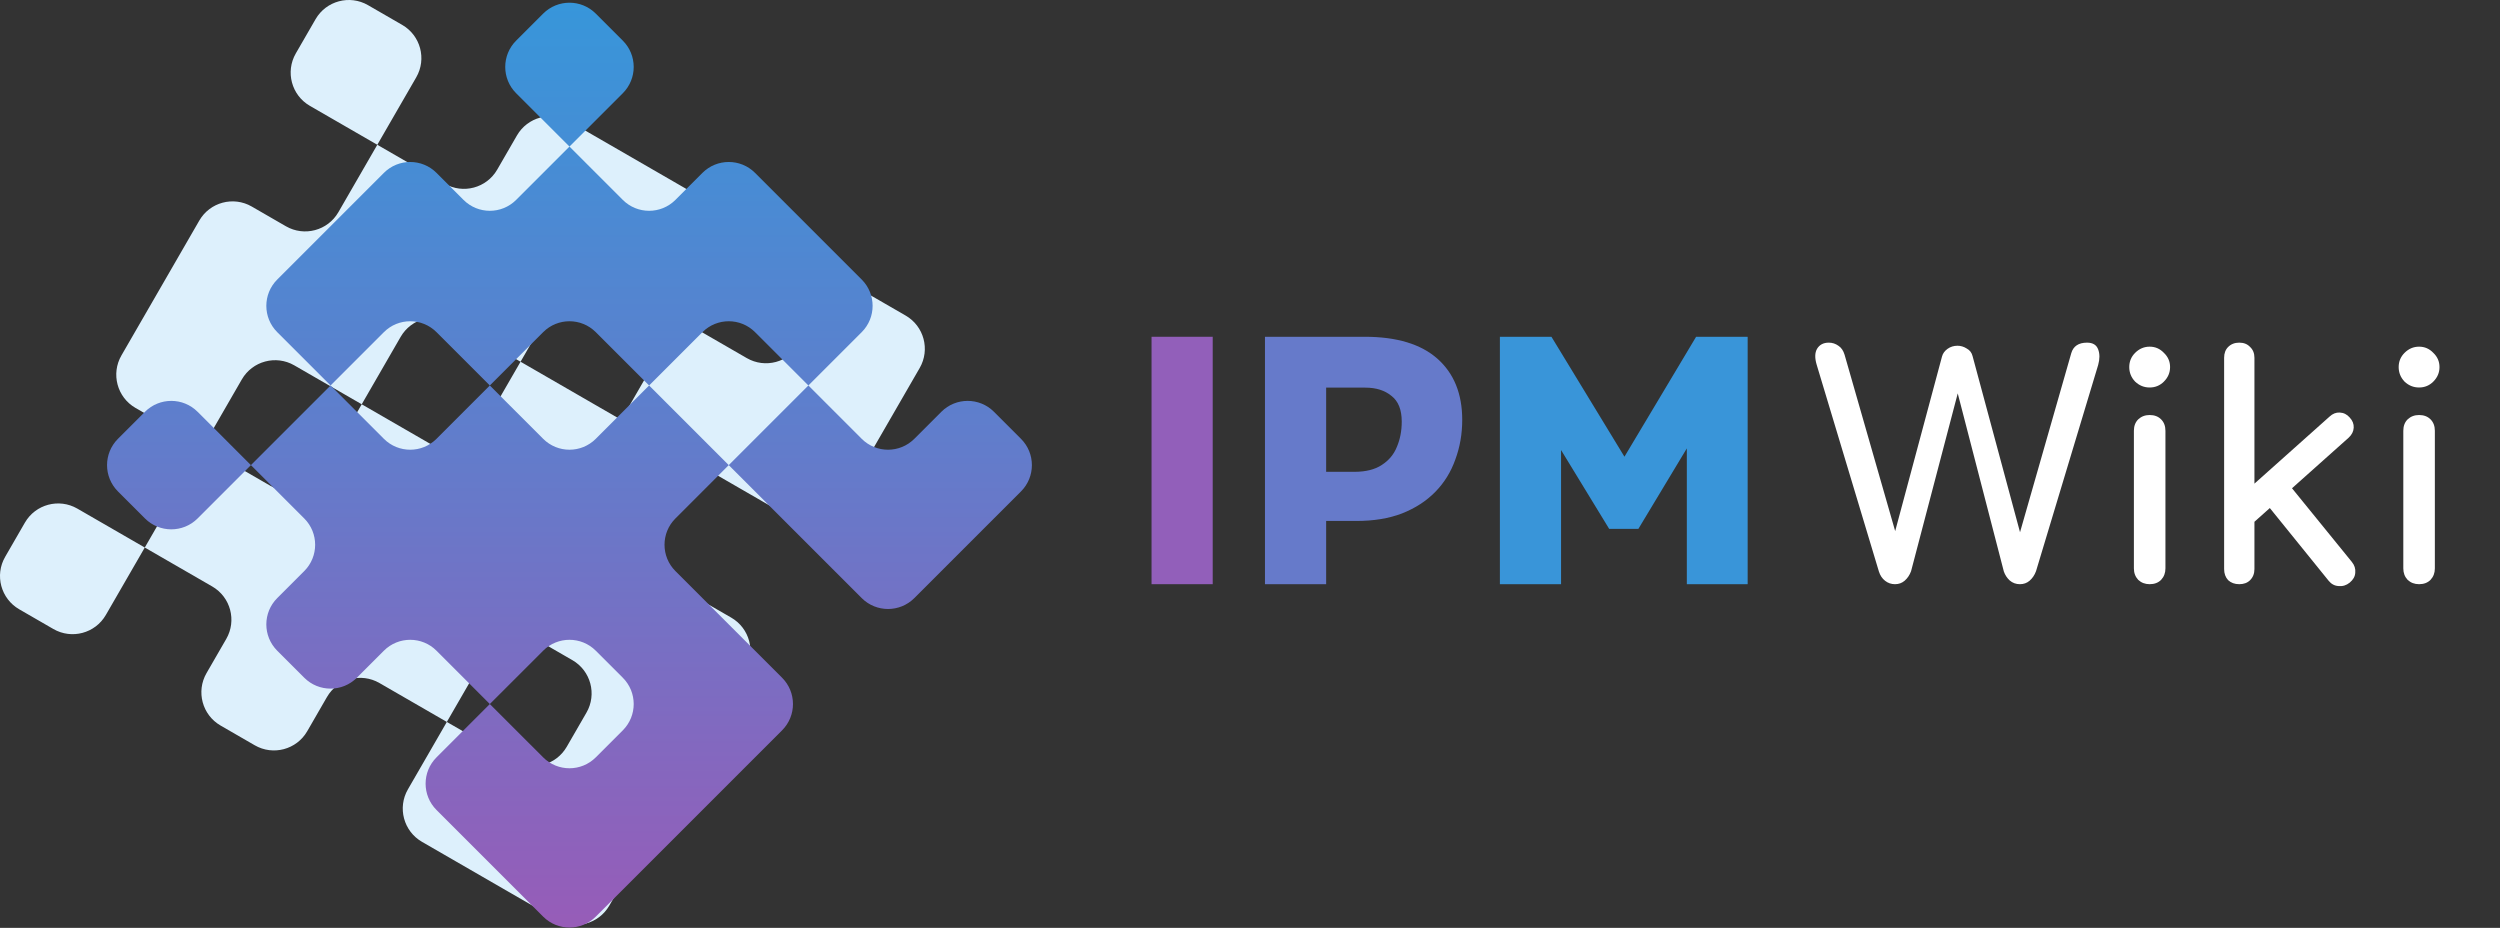 <svg width="291" height="108" viewBox="0 0 291 108" fill="none" xmlns="http://www.w3.org/2000/svg">
<rect x="0" y="0" width="291" height="108" fill="#333333" stroke="none"/>
<path fill-rule="evenodd" clip-rule="evenodd" d="M48.45 9.002C49.684 6.864 48.952 4.131 46.814 2.897L42.836 0.6C40.698 -0.635 37.964 0.098 36.73 2.236L34.433 6.214C33.199 8.352 33.931 11.086 36.069 12.32L43.918 16.852L39.387 24.701C38.152 26.839 35.419 27.571 33.281 26.337L29.302 24.04C27.165 22.806 24.431 23.538 23.197 25.676L14.133 41.375C12.899 43.513 13.631 46.246 15.769 47.481L23.618 52.013L16.852 63.733L9.002 59.201C6.864 57.967 4.131 58.699 2.897 60.837L0.6 64.816C-0.635 66.953 0.098 69.687 2.236 70.921L6.214 73.218C8.352 74.453 11.085 73.72 12.32 71.582L16.852 63.733L24.701 68.264C26.839 69.499 27.571 72.232 26.337 74.371L24.04 78.349C22.806 80.487 23.538 83.22 25.676 84.454L29.654 86.751C31.792 87.986 34.526 87.253 35.76 85.116L38.057 81.137C39.292 78.999 42.025 78.267 44.163 79.501L52.012 84.033L47.48 91.882C46.246 94.02 46.979 96.754 49.117 97.988L64.815 107.051C66.953 108.286 69.687 107.553 70.921 105.416L86.751 77.996C87.986 75.859 87.253 73.125 85.115 71.891L69.417 62.827C67.279 61.593 66.546 58.859 67.781 56.721L72.312 48.872L91.882 60.17C94.02 61.405 96.753 60.672 97.987 58.535L107.051 42.836C108.286 40.698 107.553 37.964 105.416 36.73L101.437 34.433C99.299 33.199 96.565 33.931 95.331 36.069L93.034 40.047C91.8 42.185 89.066 42.918 86.929 41.684L79.079 37.152L83.611 29.302C84.845 27.165 84.113 24.431 81.975 23.197L66.276 14.133C64.138 12.899 61.405 13.631 60.171 15.769L57.873 19.747C56.639 21.885 53.906 22.618 51.768 21.384L43.918 16.852L48.45 9.002ZM60.592 42.105L72.312 48.872L79.079 37.152L71.23 32.62C69.092 31.386 66.358 32.118 65.124 34.256L60.592 42.105ZM42.105 47.059L49.955 51.591C52.092 52.825 54.826 52.093 56.06 49.955L60.592 42.105L52.743 37.574C50.605 36.339 47.871 37.072 46.637 39.209L42.105 47.059ZM42.105 47.059L34.256 42.527C32.118 41.293 29.384 42.025 28.15 44.163L23.618 52.013L31.468 56.544C33.605 57.778 36.339 57.046 37.573 54.908L42.105 47.059ZM52.012 84.033L59.862 88.564C61.999 89.799 64.733 89.066 65.967 86.928L68.264 82.95C69.499 80.813 68.766 78.079 66.629 76.844L62.65 74.548C60.512 73.313 57.778 74.046 56.544 76.183L52.012 84.033Z" fill="#DDF0FC"/>
<path fill-rule="evenodd" clip-rule="evenodd" d="M72.495 10.853C74.186 9.162 74.186 6.42 72.495 4.73L69.348 1.583C67.657 -0.108 64.916 -0.108 63.225 1.583L60.078 4.73C58.387 6.42 58.387 9.162 60.078 10.853L66.287 17.061L60.078 23.269C58.387 24.96 55.646 24.96 53.955 23.269L50.808 20.122C49.117 18.432 46.376 18.432 44.685 20.122L32.269 32.539C30.578 34.23 30.578 36.971 32.269 38.662L38.477 44.87L29.207 54.14L22.999 47.932C21.308 46.241 18.567 46.241 16.876 47.932L13.729 51.079C12.038 52.77 12.038 55.511 13.729 57.202L16.876 60.349C18.567 62.039 21.308 62.039 22.999 60.349L29.207 54.14L35.415 60.349C37.106 62.039 37.106 64.781 35.415 66.472L32.269 69.619C30.578 71.309 30.578 74.05 32.269 75.742L35.415 78.888C37.106 80.579 39.848 80.579 41.539 78.888L44.685 75.742C46.376 74.05 49.117 74.05 50.808 75.742L57.016 81.95L50.808 88.158C49.117 89.849 49.117 92.59 50.808 94.281L63.225 106.697C64.916 108.389 67.657 108.389 69.348 106.697L91.034 85.011C92.725 83.321 92.725 80.579 91.034 78.888L78.618 66.472C76.927 64.781 76.927 62.039 78.618 60.349L84.826 54.14L100.304 69.619C101.995 71.309 104.737 71.309 106.427 69.619L118.844 57.202C120.535 55.511 120.535 52.77 118.844 51.079L115.697 47.932C114.006 46.241 111.265 46.241 109.574 47.932L106.427 51.079C104.737 52.77 101.995 52.77 100.304 51.079L94.096 44.87L100.304 38.662C101.995 36.971 101.995 34.23 100.304 32.539L87.888 20.122C86.197 18.432 83.455 18.432 81.765 20.122L78.618 23.269C76.927 24.96 74.186 24.96 72.495 23.269L66.287 17.061L72.495 10.853ZM75.556 44.87L84.826 54.14L94.096 44.87L87.888 38.662C86.197 36.971 83.455 36.971 81.765 38.662L75.556 44.87ZM57.016 44.87L63.225 51.079C64.916 52.77 67.657 52.77 69.348 51.079L75.556 44.87L69.348 38.662C67.657 36.971 64.916 36.971 63.225 38.662L57.016 44.87ZM57.016 44.87L50.808 38.662C49.117 36.971 46.376 36.971 44.685 38.662L38.477 44.87L44.685 51.079C46.376 52.77 49.117 52.77 50.808 51.079L57.016 44.87ZM57.016 81.95L63.225 88.158C64.916 89.849 67.657 89.849 69.348 88.158L72.495 85.011C74.186 83.321 74.186 80.579 72.495 78.888L69.348 75.742C67.657 74.05 64.916 74.05 63.225 75.742L57.016 81.95Z" fill="url(#paint0_linear_1241_2410)"/>
<path d="M220.576 68C220.144 68 219.76 67.868 219.424 67.604C219.088 67.34 218.848 66.98 218.704 66.524L211.468 42.476C211.228 41.684 211.24 41.06 211.504 40.604C211.792 40.124 212.248 39.884 212.872 39.884C213.28 39.884 213.652 40.004 213.988 40.244C214.324 40.46 214.564 40.808 214.708 41.288L221.008 63.248H220.216L226.048 41.504C226.144 41.144 226.36 40.844 226.696 40.604C227.032 40.364 227.416 40.244 227.848 40.244C228.232 40.244 228.592 40.352 228.928 40.568C229.288 40.76 229.516 41.06 229.612 41.468L235.48 63.248H234.76L241.096 41.108C241.336 40.292 241.948 39.884 242.932 39.884C243.604 39.884 244.036 40.148 244.228 40.676C244.42 41.18 244.42 41.78 244.228 42.476L236.992 66.488C236.824 66.944 236.572 67.316 236.236 67.604C235.924 67.868 235.552 68 235.12 68C234.664 68 234.268 67.856 233.932 67.568C233.62 67.28 233.392 66.932 233.248 66.524L227.452 44.132H228.316L222.448 66.488C222.28 66.944 222.028 67.316 221.692 67.604C221.38 67.868 221.008 68 220.576 68ZM250.221 68C249.693 68 249.249 67.832 248.889 67.496C248.553 67.136 248.385 66.692 248.385 66.164V50.144C248.385 49.592 248.553 49.148 248.889 48.812C249.249 48.476 249.693 48.308 250.221 48.308C250.773 48.308 251.217 48.476 251.553 48.812C251.889 49.148 252.057 49.592 252.057 50.144V66.164C252.057 66.692 251.889 67.136 251.553 67.496C251.217 67.832 250.773 68 250.221 68ZM250.221 45.104C249.573 45.104 249.009 44.876 248.529 44.42C248.073 43.94 247.845 43.376 247.845 42.728C247.845 42.08 248.073 41.528 248.529 41.072C249.009 40.592 249.573 40.352 250.221 40.352C250.869 40.352 251.421 40.592 251.877 41.072C252.357 41.528 252.597 42.08 252.597 42.728C252.597 43.376 252.357 43.94 251.877 44.42C251.421 44.876 250.869 45.104 250.221 45.104ZM262.344 60.8L260.112 58.352L271.164 48.488C271.524 48.152 271.92 47.996 272.352 48.02C272.808 48.044 273.192 48.236 273.504 48.596C273.84 48.956 273.996 49.352 273.972 49.784C273.948 50.216 273.756 50.6 273.396 50.936L262.344 60.8ZM260.652 68C260.124 68 259.692 67.844 259.356 67.532C259.044 67.196 258.888 66.764 258.888 66.236V41.648C258.888 41.12 259.044 40.7 259.356 40.388C259.692 40.052 260.124 39.884 260.652 39.884C261.18 39.884 261.6 40.052 261.912 40.388C262.248 40.7 262.416 41.12 262.416 41.648V66.236C262.416 66.764 262.248 67.196 261.912 67.532C261.6 67.844 261.18 68 260.652 68ZM273.504 67.82C273.12 68.132 272.688 68.264 272.208 68.216C271.752 68.192 271.368 67.988 271.056 67.604L263.748 58.568L266.268 56.192L273.756 65.408C274.068 65.792 274.2 66.212 274.152 66.668C274.128 67.1 273.912 67.484 273.504 67.82ZM281.581 68C281.053 68 280.609 67.832 280.249 67.496C279.913 67.136 279.745 66.692 279.745 66.164V50.144C279.745 49.592 279.913 49.148 280.249 48.812C280.609 48.476 281.053 48.308 281.581 48.308C282.133 48.308 282.577 48.476 282.913 48.812C283.249 49.148 283.417 49.592 283.417 50.144V66.164C283.417 66.692 283.249 67.136 282.913 67.496C282.577 67.832 282.133 68 281.581 68ZM281.581 45.104C280.933 45.104 280.369 44.876 279.889 44.42C279.433 43.94 279.205 43.376 279.205 42.728C279.205 42.08 279.433 41.528 279.889 41.072C280.369 40.592 280.933 40.352 281.581 40.352C282.229 40.352 282.781 40.592 283.237 41.072C283.717 41.528 283.957 42.08 283.957 42.728C283.957 43.376 283.717 43.94 283.237 44.42C282.781 44.876 282.229 45.104 281.581 45.104Z" fill="white"/>
<path d="M134.04 39.2H141.16V68H134.04V39.2Z" fill="#925FBA"/>
<path d="M151.083 60.64V54.92H157.643C158.976 54.92 160.043 54.653 160.843 54.12C161.67 53.587 162.256 52.88 162.603 52C162.976 51.12 163.163 50.147 163.163 49.08C163.163 47.693 162.763 46.693 161.963 46.08C161.19 45.44 160.176 45.12 158.923 45.12H151.083V39.2H158.843C162.576 39.2 165.403 40.053 167.323 41.76C169.243 43.467 170.203 45.84 170.203 48.88C170.203 50.507 169.936 52.04 169.403 53.48C168.896 54.92 168.123 56.173 167.083 57.24C166.043 58.307 164.75 59.147 163.203 59.76C161.683 60.347 159.91 60.64 157.883 60.64H151.083ZM147.243 68V39.2H154.363V68H147.243Z" fill="#667ACA"/>
<path d="M174.587 68V39.2H180.587L190.547 55.56L187.627 55.6L197.427 39.2H203.427V68H196.347V49.4L197.787 49.8L190.707 61.56H187.307L180.227 49.96L181.707 49.56V68H174.587Z" fill="#3995D9"/>
<defs>
<linearGradient id="paint0_linear_1241_2410" x1="66.286" y1="0.315" x2="66.286" y2="107.966" gradientUnits="userSpaceOnUse">
<stop stop-color="#3796DA"/>
<stop offset="0.484" stop-color="#627CCB"/>
<stop offset="1" stop-color="#975CB8"/>
</linearGradient>
</defs>
</svg>
